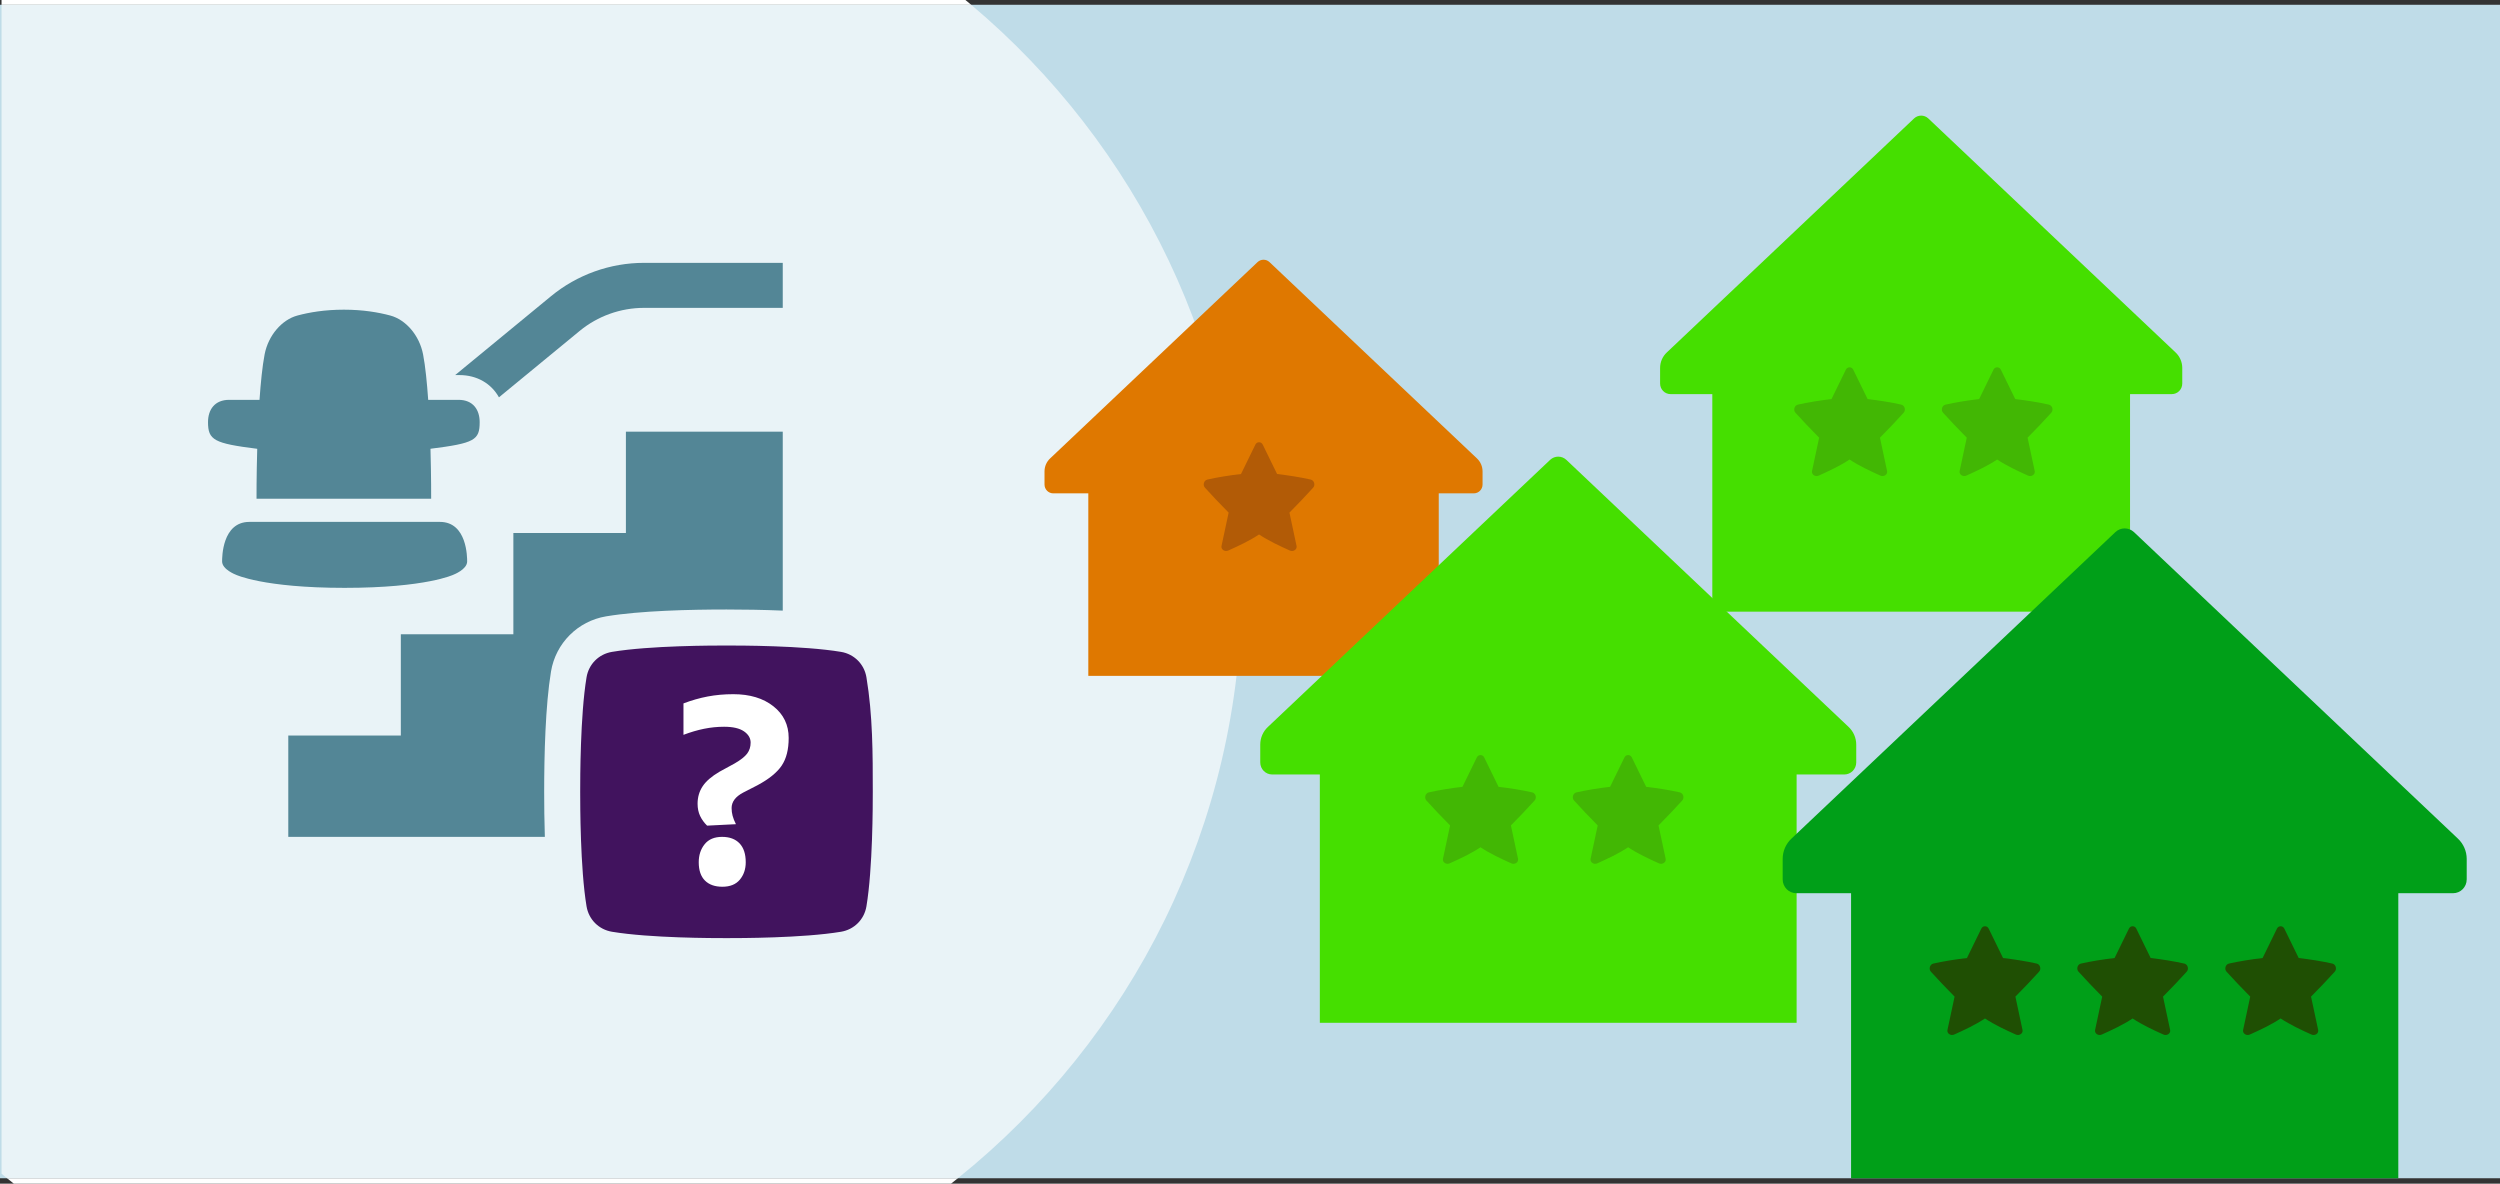 <?xml version="1.0" encoding="utf-8"?>
<!-- Generator: Adobe Illustrator 15.1.0, SVG Export Plug-In . SVG Version: 6.00 Build 0)  -->
<!DOCTYPE svg PUBLIC "-//W3C//DTD SVG 1.1//EN" "http://www.w3.org/Graphics/SVG/1.1/DTD/svg11.dtd">
<svg version="1.1" id="Layer_1" xmlns="http://www.w3.org/2000/svg" xmlns:xlink="http://www.w3.org/1999/xlink" x="0px" y="0px"
	 width="490px" height="231.993px" viewBox="0 0 490 231.993" enable-background="new 0 0 490 231.993" xml:space="preserve">
<rect x="0" y="0" width="490" height="231.993" fill="#333333" stroke="none"/>
<g>
	<polyline fill="#BFDCE8" points="490,230.937 0,230.937 0,0.937 490,0.937 490,230.937 	"/>
	<path fill="#FFFFFF" d="M187.738,230.937H1.385c0.438,0.355,0.877,0.709,1.32,1.057h183.703
		C186.853,231.644,187.298,231.291,187.738,230.937 M189.224,0H0.304v0.937h190.044C189.975,0.623,189.599,0.31,189.224,0"/>
	<path fill="#E9F3F7" d="M190.348,0.937H0.304v229.116c0.36,0.295,0.72,0.59,1.082,0.884h186.353
		c33.937-27.28,55.655-69.137,55.655-116.07C243.394,69.145,222.784,28.241,190.348,0.937"/>
	<path fill="#DF7800" d="M204.724,92.391v2.573c0,0.959,0.769,1.734,1.717,1.734h6.867v35.773h68.686V96.698h6.869
		c0.949,0,1.717-0.775,1.717-1.734v-2.573c0-0.968-0.404-1.894-1.111-2.552l-40.656-38.473c-0.656-0.612-1.668-0.612-2.326,0
		l-40.651,38.473C205.126,90.497,204.724,91.423,204.724,92.391z"/>
	<path fill="#45DF00" d="M247.009,145.938v3.5c0,1.305,1.049,2.361,2.338,2.361h9.34v48.672h93.449V151.8h9.346
		c1.289,0,2.34-1.057,2.34-2.361v-3.5c0-1.317-0.551-2.576-1.51-3.473l-55.316-52.34c-0.893-0.834-2.27-0.834-3.164,0l-55.309,52.34
		C247.558,143.362,247.009,144.621,247.009,145.938z"/>
	<path fill="#45DF00" d="M325.38,72.112v3.067c0,1.145,0.918,2.068,2.047,2.068h8.186v42.644h81.875V77.247h8.188
		c1.129,0,2.047-0.924,2.047-2.068v-3.067c0-1.153-0.48-2.258-1.322-3.043l-48.463-45.86c-0.783-0.73-1.988-0.73-2.773,0
		l-48.459,45.86C325.86,69.854,325.38,70.958,325.38,72.112z"/>
	<path fill="#42B704" d="M300.323,155.308c-1.994-0.45-4.385-0.834-6.607-1.09c-0.992-2.033-1.887-3.863-2.809-5.752
		c-0.15-0.312-0.418-0.472-0.727-0.472c-0.311,0-0.576,0.159-0.729,0.472c-0.92,1.889-1.816,3.719-2.809,5.752
		c-2.223,0.256-4.613,0.64-6.605,1.09c-0.678,0.162-0.924,1.076-0.469,1.583c1.367,1.51,3,3.234,4.65,4.892
		c-0.496,2.33-0.971,4.554-1.402,6.569c-0.109,0.683,0.676,1.168,1.332,0.86c1.988-0.893,4.146-1.898,6.031-3.146
		c1.883,1.248,4.041,2.254,6.029,3.146c0.656,0.308,1.443-0.178,1.332-0.86c-0.432-2.016-0.906-4.239-1.402-6.569
		c1.652-1.657,3.283-3.382,4.65-4.892C301.245,156.384,300.999,155.47,300.323,155.308z"/>
	<path fill="#42B704" d="M329.257,155.308c-1.994-0.45-4.385-0.834-6.607-1.09c-0.992-2.033-1.887-3.863-2.809-5.752
		c-0.15-0.312-0.418-0.472-0.727-0.472c-0.311,0-0.576,0.159-0.729,0.472c-0.92,1.889-1.816,3.719-2.809,5.752
		c-2.223,0.256-4.613,0.64-6.605,1.09c-0.678,0.162-0.924,1.076-0.469,1.583c1.367,1.51,3,3.234,4.65,4.892
		c-0.496,2.33-0.971,4.554-1.402,6.569c-0.109,0.683,0.676,1.168,1.332,0.86c1.988-0.893,4.146-1.898,6.031-3.146
		c1.883,1.248,4.041,2.254,6.029,3.146c0.656,0.308,1.443-0.178,1.332-0.86c-0.432-2.016-0.906-4.239-1.402-6.569
		c1.652-1.657,3.283-3.382,4.65-4.892C330.179,156.384,329.933,155.47,329.257,155.308z"/>
	<path fill="#B25B06" d="M256.917,93.997c-1.992-0.451-4.385-0.834-6.607-1.09c-0.99-2.034-1.887-3.864-2.807-5.752
		c-0.152-0.313-0.42-0.473-0.729-0.473c-0.311,0-0.576,0.159-0.728,0.473c-0.92,1.888-1.816,3.718-2.809,5.752
		c-2.223,0.256-4.613,0.639-6.605,1.09c-0.677,0.162-0.924,1.075-0.469,1.582c1.367,1.51,2.999,3.234,4.65,4.893
		c-0.497,2.329-0.971,4.553-1.402,6.568c-0.11,0.683,0.676,1.168,1.332,0.861c1.988-0.893,4.146-1.898,6.03-3.146
		c1.883,1.248,4.041,2.254,6.031,3.146c0.656,0.307,1.441-0.179,1.33-0.861c-0.432-2.016-0.906-4.239-1.4-6.568
		c1.65-1.658,3.283-3.383,4.65-4.893C257.839,95.072,257.593,94.159,256.917,93.997z"/>
	<path fill="#009F18" d="M481.737,164.358l-63.484-60.072c-1.027-0.957-2.607-0.957-3.633,0l-63.486,60.072
		c-1.105,1.029-1.732,2.477-1.732,3.986v4.016c0,1.502,1.201,2.711,2.68,2.711h10.727v55.863h107.258v-55.863h10.727
		c1.479,0,2.68-1.209,2.68-2.711v-4.016C483.472,166.835,482.841,165.388,481.737,164.358z"/>
	<path fill="#1F4F03" d="M399.204,188.862c-1.994-0.451-4.385-0.834-6.607-1.09c-0.992-2.033-1.887-3.863-2.809-5.752
		c-0.15-0.312-0.418-0.473-0.727-0.473c-0.311,0-0.576,0.16-0.729,0.473c-0.92,1.889-1.816,3.719-2.809,5.752
		c-2.223,0.256-4.613,0.639-6.605,1.09c-0.678,0.162-0.924,1.076-0.469,1.582c1.367,1.51,3,3.234,4.65,4.893
		c-0.496,2.33-0.971,4.553-1.402,6.568c-0.109,0.684,0.676,1.168,1.332,0.861c1.988-0.893,4.146-1.898,6.031-3.146
		c1.883,1.248,4.041,2.254,6.029,3.146c0.656,0.307,1.443-0.178,1.332-0.861c-0.432-2.016-0.906-4.238-1.402-6.568
		c1.652-1.658,3.283-3.383,4.65-4.893C400.126,189.938,399.88,189.024,399.204,188.862z"/>
	<path fill="#1F4F03" d="M428.138,188.862c-1.994-0.451-4.385-0.834-6.607-1.09c-0.992-2.033-1.887-3.863-2.809-5.752
		c-0.15-0.312-0.418-0.473-0.727-0.473c-0.311,0-0.576,0.16-0.729,0.473c-0.92,1.889-1.816,3.719-2.809,5.752
		c-2.223,0.256-4.613,0.639-6.605,1.09c-0.678,0.162-0.924,1.076-0.469,1.582c1.367,1.51,3,3.234,4.65,4.893
		c-0.496,2.33-0.971,4.553-1.402,6.568c-0.109,0.684,0.676,1.168,1.332,0.861c1.988-0.893,4.146-1.898,6.031-3.146
		c1.883,1.248,4.041,2.254,6.029,3.146c0.656,0.307,1.443-0.178,1.332-0.861c-0.432-2.016-0.906-4.238-1.402-6.568
		c1.652-1.658,3.283-3.383,4.65-4.893C429.06,189.938,428.813,189.024,428.138,188.862z"/>
	<path fill="#1F4F03" d="M457.151,188.862c-1.994-0.451-4.385-0.834-6.607-1.09c-0.992-2.033-1.887-3.863-2.809-5.752
		c-0.15-0.312-0.418-0.473-0.727-0.473c-0.311,0-0.576,0.16-0.729,0.473c-0.92,1.889-1.816,3.719-2.809,5.752
		c-2.223,0.256-4.613,0.639-6.605,1.09c-0.678,0.162-0.924,1.076-0.469,1.582c1.367,1.51,3,3.234,4.65,4.893
		c-0.496,2.33-0.971,4.553-1.402,6.568c-0.109,0.684,0.676,1.168,1.332,0.861c1.988-0.893,4.146-1.898,6.031-3.146
		c1.883,1.248,4.041,2.254,6.029,3.146c0.656,0.307,1.443-0.178,1.332-0.861c-0.432-2.016-0.906-4.238-1.402-6.568
		c1.652-1.658,3.283-3.383,4.65-4.893C458.073,189.938,457.827,189.024,457.151,188.862z"/>
	<path fill="#538696" d="M97.795,77.876l15.813-13.011c3.546-2.916,8.026-4.523,12.614-4.523h27.197v-8.823h-27.197
		c-6.63,0-13.099,2.32-18.218,6.532L89.212,73.514h0.81C93.52,73.514,96.294,75.19,97.795,77.876z"/>
	<path fill="#538696" d="M88.893,112.634c0,0,2.67-1.016,2.67-2.587c0-0.786-0.002-7.731-5.317-7.755l0.003-0.002H86.22
		c-2.383,0-34.962,0-37.345,0H48.85l0.002,0.002c-5.317,0.023-5.319,6.969-5.319,7.755c0,1.571,2.672,2.587,2.672,2.587
		s5.315,2.586,21.343,2.586C83.577,115.22,88.893,112.634,88.893,112.634z"/>
	<path fill="#538696" d="M50.279,97.747h34.228c0,0,0.021-4.319-0.133-9.789c8.671-1.088,9.641-1.704,9.641-5.219
		c0-2.416-1.283-4.371-4.147-4.371h-5.942c-0.231-3.281-0.553-6.596-1.003-8.909c-0.728-3.752-3.387-6.794-6.42-7.614
		c-2.317-0.625-5.355-1.148-9.107-1.148c-3.757,0-6.793,0.523-9.108,1.148c-3.035,0.819-5.695,3.862-6.424,7.614
		c-0.447,2.312-0.77,5.627-0.999,8.909h-5.946c-2.865,0-4.148,1.955-4.148,4.371c0,3.515,1.165,4.164,9.645,5.228
		C50.26,93.433,50.279,97.747,50.279,97.747z"/>
	<path fill="#538696" d="M142.391,119.461c3.283,0,7.157,0.056,11.029,0.22V84.608h-30.743v19.854h-22.058v19.853H78.562v19.853
		H56.503v19.854h50.286c-0.099-3.119-0.131-6.166-0.131-8.824c0-7.091,0.234-16.945,1.342-23.602
		c0.922-5.533,5.257-9.869,10.791-10.791C125.447,119.695,135.3,119.461,142.391,119.461z"/>
	<path fill="#41135E" d="M169.822,132.755c-0.432-2.588-2.4-4.557-4.989-4.988c-7.479-1.246-19.949-1.246-22.442-1.246
		c-2.491,0-14.962,0-22.44,1.246c-2.589,0.432-4.558,2.4-4.989,4.988c-1.244,7.479-1.244,19.949-1.244,22.441
		c0,2.495,0,14.961,1.244,22.443c0.432,2.586,2.4,4.556,4.989,4.986c7.479,1.247,19.949,1.247,22.44,1.247
		c2.493,0,14.964,0,22.442-1.247c2.589-0.431,4.558-2.4,4.989-4.986c1.244-7.482,1.244-19.948,1.244-22.443
		C171.066,147.713,171.066,140.233,169.822,132.755z"/>
	<path fill="#FFFFFF" d="M154.581,144.646c0,2.26-0.459,4.069-1.377,5.424c-0.919,1.357-2.499,2.637-4.751,3.844l-2.752,1.412
		c-0.789,0.414-1.369,0.875-1.746,1.384c-0.375,0.509-0.562,1.066-0.562,1.669c0,0.528,0.066,1.035,0.198,1.523
		c0.131,0.491,0.347,1.039,0.649,1.639l-5.649,0.285c-0.581-0.566-1.039-1.197-1.371-1.896c-0.329-0.695-0.495-1.494-0.495-2.399
		c0-1.279,0.33-2.419,0.992-3.419c0.656-0.997,1.76-1.949,3.304-2.854l2.994-1.637c1.168-0.68,1.979-1.321,2.43-1.924
		c0.45-0.602,0.677-1.318,0.677-2.146c0-0.865-0.431-1.602-1.297-2.203c-0.871-0.602-2.167-0.904-3.901-0.904
		c-1.318,0-2.626,0.133-3.927,0.396c-1.297,0.263-2.646,0.659-4.039,1.188v-6.159c1.581-0.604,3.165-1.056,4.745-1.357
		c1.582-0.301,3.26-0.452,5.031-0.452c3.236,0,5.856,0.793,7.854,2.374C153.584,140.013,154.581,142.084,154.581,144.646z
		 M136.952,169.001c0-1.395,0.386-2.572,1.159-3.533c0.771-0.961,1.911-1.441,3.419-1.441c1.469,0,2.606,0.425,3.419,1.273
		c0.809,0.847,1.215,2.081,1.215,3.701c0,1.354-0.389,2.494-1.16,3.418c-0.772,0.922-1.912,1.383-3.418,1.383
		c-1.469,0-2.608-0.402-3.419-1.215C137.357,171.779,136.952,170.582,136.952,169.001z"/>
	<path fill="#42B704" d="M372.658,79.308c-1.994-0.45-4.385-0.834-6.607-1.09c-0.992-2.033-1.887-3.863-2.809-5.752
		c-0.15-0.312-0.418-0.472-0.727-0.472c-0.311,0-0.576,0.159-0.729,0.472c-0.92,1.889-1.816,3.719-2.809,5.752
		c-2.223,0.256-4.613,0.64-6.605,1.09c-0.678,0.162-0.924,1.076-0.469,1.583c1.367,1.51,3,3.234,4.65,4.892
		c-0.496,2.33-0.971,4.554-1.402,6.569c-0.109,0.683,0.676,1.168,1.332,0.86c1.988-0.893,4.146-1.898,6.031-3.146
		c1.883,1.248,4.041,2.254,6.029,3.146c0.656,0.308,1.443-0.178,1.332-0.86c-0.432-2.016-0.906-4.239-1.402-6.569
		c1.652-1.657,3.283-3.382,4.65-4.892C373.58,80.384,373.334,79.47,372.658,79.308z"/>
	<path fill="#42B704" d="M401.592,79.308c-1.994-0.45-4.385-0.834-6.607-1.09c-0.992-2.033-1.887-3.863-2.809-5.752
		c-0.15-0.312-0.418-0.472-0.727-0.472c-0.311,0-0.576,0.159-0.729,0.472c-0.92,1.889-1.816,3.719-2.809,5.752
		c-2.223,0.256-4.613,0.64-6.605,1.09c-0.678,0.162-0.924,1.076-0.469,1.583c1.367,1.51,3,3.234,4.65,4.892
		c-0.496,2.33-0.971,4.554-1.402,6.569c-0.109,0.683,0.676,1.168,1.332,0.86c1.988-0.893,4.146-1.898,6.031-3.146
		c1.883,1.248,4.041,2.254,6.029,3.146c0.656,0.308,1.443-0.178,1.332-0.86c-0.432-2.016-0.906-4.239-1.402-6.569
		c1.652-1.657,3.283-3.382,4.65-4.892C402.514,80.384,402.268,79.47,401.592,79.308z"/>
</g>
</svg>
